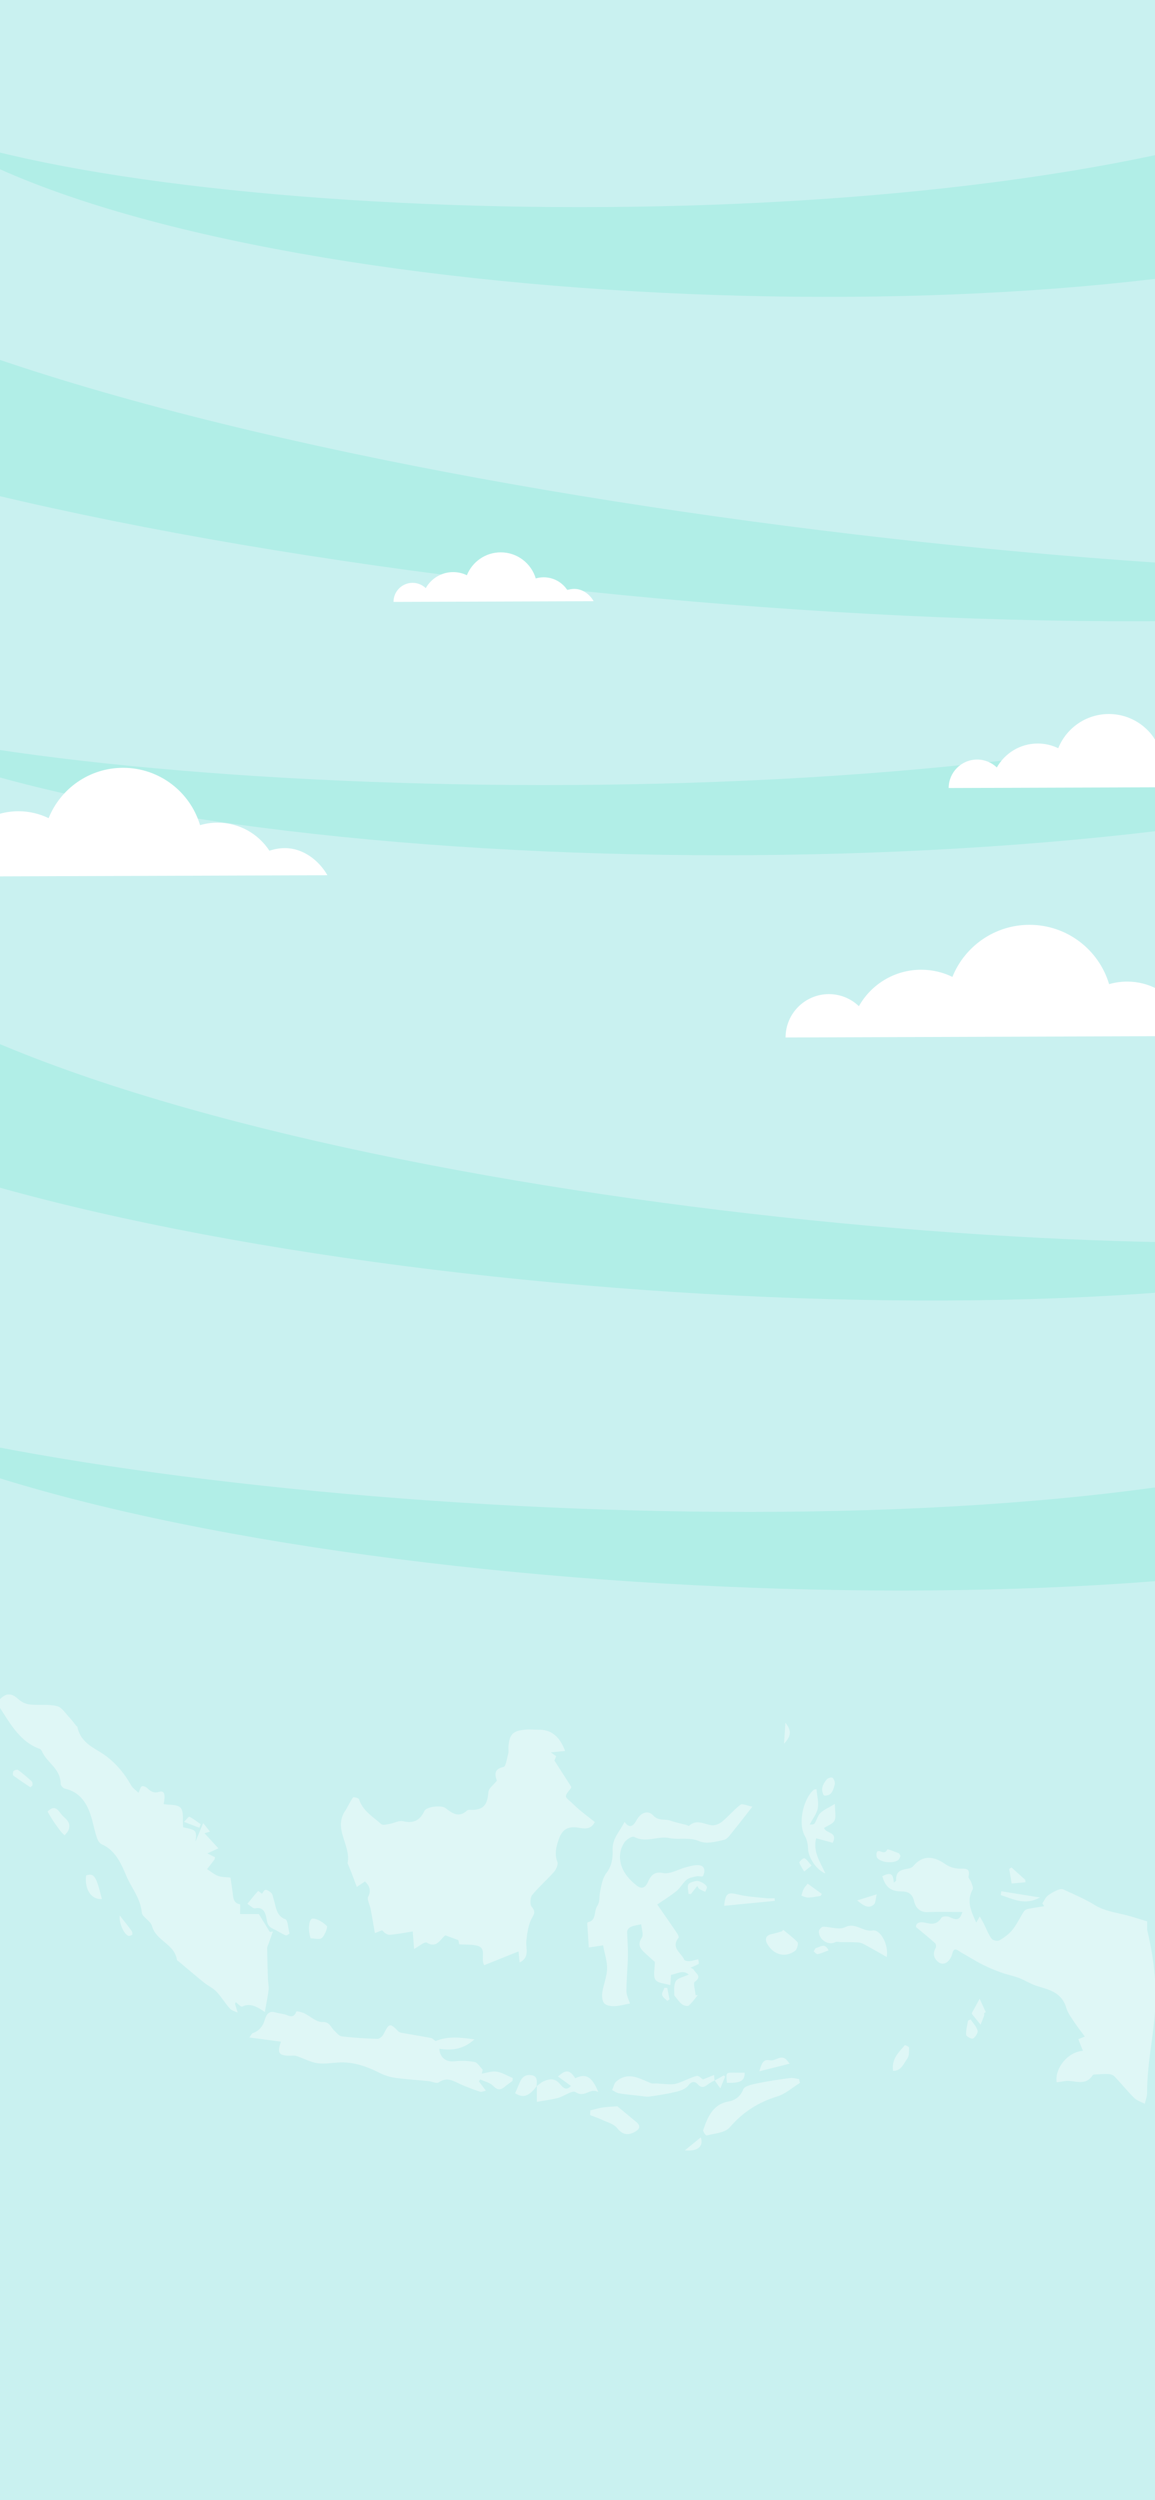 <svg width="390" height="844" viewBox="0 0 390 844" fill="none" xmlns="http://www.w3.org/2000/svg">
<rect x="0" y="0" width="390" height="844" fill="#333333" stroke="none"/>
<g clip-path="url(#clip0_1729_2395)">
<rect width="390" height="844" fill="white"/>
<g clip-path="url(#clip1_1729_2395)">
<path d="M461 -6H-6V845H461V-6Z" fill="#C9F1F0"/>
<mask id="mask0_1729_2395" style="mask-type:luminance" maskUnits="userSpaceOnUse" x="-7" y="-7" width="469" height="657">
<path d="M461.142 -6.492H-6.492V649.5H461.142V-6.492Z" fill="white"/>
</mask>
<g mask="url(#mask0_1729_2395)">
<path d="M-17.964 48.002L-17.658 46.597C83.341 78.698 358.882 82.646 469.1 26.533L479.968 75.238C360.433 116.931 80.294 105.498 -17.964 48.002Z" fill="#B1EEE7"/>
</g>
<mask id="mask1_1729_2395" style="mask-type:luminance" maskUnits="userSpaceOnUse" x="-7" y="-7" width="469" height="657">
<path d="M461.142 -6.492H-6.492V649.5H461.142V-6.492Z" fill="white"/>
</mask>
<g mask="url(#mask1_1729_2395)">
<path d="M-46.383 245.747L-46.154 244.326C67.921 273.104 376.273 278.183 493.991 218.221L506.272 256.279C377.174 302.104 66.538 300.08 -46.383 245.747Z" fill="#B1EEE7"/>
</g>
<mask id="mask2_1729_2395" style="mask-type:luminance" maskUnits="userSpaceOnUse" x="-7" y="-7" width="469" height="657">
<path d="M461.142 -6.492H-6.492V649.5H461.142V-6.492Z" fill="white"/>
</mask>
<g mask="url(#mask2_1729_2395)">
<path d="M-53.692 477.356L-53.387 475.951C59.061 510.526 366.756 531.362 487.384 477.494L497.703 516.132C366.428 555.298 56.304 537.388 -53.692 477.356Z" fill="#B1EEE7"/>
</g>
<mask id="mask3_1729_2395" style="mask-type:luminance" maskUnits="userSpaceOnUse" x="-7" y="-7" width="469" height="657">
<path d="M461.142 -6.492H-6.492V649.5H461.142V-6.492Z" fill="white"/>
</mask>
<g mask="url(#mask3_1729_2395)">
<path d="M560.361 191.81L560.308 190.367C420.899 205.756 60.833 165.163 -69.212 91.956L-95.179 138.294C50.507 198.776 418.371 232.725 560.361 191.81Z" fill="#B1EEE7"/>
</g>
<mask id="mask4_1729_2395" style="mask-type:luminance" maskUnits="userSpaceOnUse" x="-7" y="-7" width="469" height="657">
<path d="M461.142 -6.492H-6.492V649.5H461.142V-6.492Z" fill="white"/>
</mask>
<g mask="url(#mask4_1729_2395)">
<path d="M505.989 415.064L505.875 413.628C387.561 433.211 78.178 403.547 -36.34 334.373L-56.32 381.436C70.953 437.427 386.683 460.21 505.989 415.064Z" fill="#B1EEE7"/>
</g>
<mask id="mask5_1729_2395" style="mask-type:luminance" maskUnits="userSpaceOnUse" x="-7" y="121" width="469" height="657">
<path d="M461.142 121.508H-6.492V777.5H461.142V121.508Z" fill="white"/>
</mask>
<g mask="url(#mask5_1729_2395)">
<path d="M96.241 286.312C94.393 286.312 92.629 286.632 90.971 287.19C87.229 281.485 80.775 277.712 73.443 277.712C71.396 277.712 69.426 278.01 67.554 278.56C64.217 267.363 53.853 259.198 41.571 259.198C30.176 259.198 20.423 266.232 16.413 276.199C13.335 274.703 9.875 273.862 6.225 273.862C-2.505 273.862 -10.112 278.666 -14.107 285.769C-16.65 283.333 -20.087 281.828 -23.89 281.828C-31.703 281.828 -38.043 288.168 -38.043 295.981L110.554 295.461C107.713 290.482 102.374 286.312 96.241 286.312Z" fill="white"/>
</g>
<mask id="mask6_1729_2395" style="mask-type:luminance" maskUnits="userSpaceOnUse" x="-71" y="113" width="469" height="657">
<path d="M397.142 113.508H-70.492V769.5H397.142V113.508Z" fill="white"/>
</mask>
<g mask="url(#mask6_1729_2395)">
<path d="M411.569 259.47C410.316 259.47 409.117 259.684 407.987 260.065C405.444 256.193 401.06 253.627 396.08 253.627C394.69 253.627 393.346 253.833 392.078 254.2C389.81 246.593 382.768 241.04 374.42 241.04C366.675 241.04 360.054 245.821 357.327 252.588C355.234 251.573 352.89 251 350.407 251C344.473 251 339.31 254.261 336.591 259.088C334.865 257.431 332.528 256.407 329.946 256.407C324.638 256.407 320.331 260.715 320.331 266.023L421.284 265.671C419.367 262.296 415.732 259.47 411.569 259.47Z" fill="white"/>
</g>
<mask id="mask7_1729_2395" style="mask-type:luminance" maskUnits="userSpaceOnUse" x="-7" y="153" width="469" height="657">
<path d="M461.142 153.508H-6.492V809.5H461.142V153.508Z" fill="white"/>
</mask>
<g mask="url(#mask7_1729_2395)">
<path d="M193.956 198.799C193.116 198.799 192.314 198.944 191.558 199.196C189.855 196.599 186.922 194.888 183.584 194.888C182.653 194.888 181.759 195.026 180.904 195.27C179.384 190.176 174.671 186.464 169.088 186.464C163.902 186.464 159.473 189.664 157.647 194.193C156.249 193.514 154.676 193.132 153.011 193.132C149.04 193.132 145.58 195.316 143.762 198.547C142.609 197.439 141.043 196.752 139.309 196.752C135.758 196.752 132.871 199.631 132.871 203.191L200.448 202.954C199.173 200.693 196.744 198.799 193.956 198.799Z" fill="white"/>
</g>
<path d="M404.184 340.257C402.274 340.257 400.449 340.585 398.731 341.166C394.858 335.262 388.183 331.367 380.599 331.367C378.483 331.367 376.444 331.672 374.504 332.237C371.052 320.651 360.329 312.204 347.62 312.204C335.828 312.204 325.746 319.482 321.591 329.786C318.406 328.235 314.832 327.364 311.051 327.364C302.016 327.364 294.149 332.329 290.017 339.676C287.39 337.156 283.831 335.598 279.898 335.598C271.809 335.598 265.256 342.151 265.256 350.239L418.978 349.697C416.053 344.564 410.523 340.257 404.184 340.257Z" fill="white"/>
</g>
<g clip-path="url(#clip2_1729_2395)">
<g opacity="0.4">
<path d="M0 573.586C2.265 571.387 3.9 571.534 6.23 573.635C7.244 574.551 8.659 575.254 9.951 575.393C13.049 575.728 16.271 575.23 19.271 575.957C20.89 576.35 22.19 578.508 23.572 579.939C24.349 580.749 25.003 581.705 25.723 582.588C25.837 582.727 26.09 582.809 26.123 582.956C27.358 588.876 32.403 590.143 36.09 593.013C39.426 595.597 42.075 598.785 44.217 602.604C44.831 603.699 45.975 604.427 46.768 605.212C47.202 604.288 47.382 603.315 47.88 603.037C48.297 602.8 49.229 603.176 49.679 603.609C50.881 604.77 51.985 605.441 53.734 604.901C55.468 604.362 55.934 605.621 55.272 609.038C57.258 609.398 59.932 609.038 61.028 610.322C62.115 611.606 61.624 614.557 61.837 616.871C66.285 617.722 66.547 617.959 65.991 621.695C66.947 619.414 67.667 617.713 68.615 615.449C69.605 616.683 70.144 617.362 70.913 618.327C69.997 618.597 69.457 618.752 69.049 618.866C70.479 620.42 71.943 622.006 73.75 623.968C72.106 624.729 71.281 625.105 70.038 625.677C71.174 626.249 71.91 626.626 72.605 626.969C72.507 627.394 72.515 627.631 72.417 627.762C71.6 628.85 70.757 629.921 69.923 630.992C71.15 631.777 72.311 632.774 73.627 633.273C74.846 633.731 76.227 633.649 77.814 633.845C78.043 635.358 78.312 636.985 78.525 638.62C78.77 640.46 78.672 642.455 81.035 642.864C81.198 642.888 81.059 645.178 81.059 646.151H87.412C88.778 648.391 89.947 650.296 91.108 652.201C91.46 652.144 91.803 652.086 92.155 652.037C91.68 653.378 91.198 654.727 90.724 656.077C90.536 656.624 90.201 657.18 90.209 657.728C90.25 661.211 90.356 664.686 90.479 668.169C90.519 669.347 90.838 670.557 90.707 671.701C90.43 674.04 89.923 676.337 89.416 679.224C86.963 677.58 84.608 676.027 81.754 677.392C81.321 677.596 80.365 676.444 79.629 675.904C79.498 676.239 79.351 676.419 79.392 676.542C79.661 677.515 79.964 678.471 80.258 679.428C79.375 678.995 78.271 678.782 77.634 678.071C76.023 676.272 74.739 674.089 73.088 672.355C71.894 671.104 70.259 670.385 68.901 669.298C66.023 666.975 63.203 664.563 60.365 662.184C60.153 662.004 59.785 661.857 59.752 661.645C58.869 656.093 52.729 655.373 51.298 650.141C50.824 648.399 48.027 647.23 47.88 645.619C47.422 640.754 44.405 637.41 42.697 633.355C40.898 629.078 38.878 624.549 34.357 622.611C33.67 622.317 33.04 621.352 32.762 620.534C32.1 618.597 31.675 616.569 31.152 614.582C29.745 609.202 27.284 604.975 21.872 603.814C21.316 603.691 20.482 602.775 20.482 602.228C20.482 597.003 15.846 595.147 14.145 591.19C14.006 590.854 13.695 590.495 13.393 590.388C6.958 588.107 3.606 582.188 0 576.562V573.586Z" fill="white"/>
<path d="M175.454 662.487C175.324 661.162 175.225 660.214 175.087 658.775C171.031 660.402 167.213 661.931 163.484 663.419C162.217 661.179 164.351 657.867 161.424 656.935C159.511 656.322 157.385 656.543 155.055 656.371C154.973 655.987 154.809 655.177 154.768 654.965C153.092 654.343 151.776 653.853 150.37 653.338C148.677 654.572 147.541 657.867 144.115 655.815C143.354 655.357 141.572 657.025 139.822 657.941C139.675 656.036 139.544 654.27 139.364 652.029C136.773 652.43 134.205 652.945 131.621 653.158C130.755 653.231 129.831 652.561 129.046 651.629C128.261 651.939 127.476 652.242 126.577 652.594C126.078 649.707 125.645 647.025 125.138 644.36C124.982 643.551 124.606 642.79 124.402 641.981C124.271 641.482 124.058 640.803 124.255 640.444C125.358 638.391 124.917 636.748 123.233 635.154C122.35 635.742 121.409 636.372 120.485 636.993C119.79 635.154 119.136 633.42 118.474 631.695C118.188 630.951 117.885 630.207 117.583 629.471C117.509 629.291 117.329 629.087 117.362 628.94C118.597 622.995 112.464 617.493 116.52 611.361C117.485 609.897 118.172 608.196 119.194 606.806C119.39 606.537 121.09 606.97 121.246 607.436C122.595 611.5 125.98 613.274 128.686 615.759C129.25 616.275 130.575 615.898 131.515 615.735C133.052 615.473 134.679 614.484 136.078 614.811C139.373 615.58 141.686 614.778 143.281 611.377C143.992 609.856 149.029 609.292 150.435 610.388C152.684 612.137 154.916 613.756 157.655 611.246C158.162 610.788 159.192 611.042 159.985 610.985C163.493 610.707 164.605 608.998 164.915 604.942C165.013 603.683 166.649 602.563 167.777 601.132C167.033 599.064 166.796 597.134 170.05 596.496C170.81 596.349 171.195 593.495 171.636 591.844C171.808 591.214 171.62 590.47 171.669 589.783C171.996 585.033 173.541 584.256 177.572 583.88C179.036 583.749 180.516 583.946 181.987 583.929C186.059 583.872 189.019 586.17 190.809 591.1C189.272 591.247 187.841 591.394 186.002 591.574C186.721 592.097 187.163 592.416 187.809 592.89C187.547 593.512 187.277 594.166 187.204 594.329C189.182 597.412 190.998 600.241 192.854 603.135C192.854 603.242 192.911 603.495 192.821 603.61C190.114 607.06 190.679 606.218 193.835 609.308C195.985 611.418 198.438 613.135 200.85 615.097C199.395 617.877 197.171 617.272 195.208 616.986C191.872 616.503 189.886 617.403 188.659 620.96C187.833 623.363 187.147 625.882 188.226 628.629C188.536 629.414 187.768 631.139 187.048 631.948C184.669 634.638 181.946 636.977 179.665 639.765C179.027 640.542 178.905 643.003 179.485 643.632C181.39 645.717 179.78 646.821 179.117 648.522C178.3 650.599 177.956 652.961 177.727 655.243C177.474 657.761 178.995 660.819 175.414 662.511L175.454 662.487Z" fill="white"/>
<path d="M365.659 692.338C365.062 690.826 364.604 689.665 364.106 688.397C364.76 688.127 365.447 687.849 366.297 687.498C365.013 685.765 363.811 684.268 362.748 682.649C361.759 681.137 360.59 679.624 360.075 677.907C358.391 672.249 353.885 671.693 349.74 670.303C347.802 669.657 346.02 668.472 344.107 667.744C342.136 667 340.051 666.616 338.064 665.896C336.004 665.16 333.968 664.302 331.981 663.329C330.084 662.397 328.261 661.268 326.421 660.205C325.546 659.707 324.663 659.216 323.829 658.644C322.709 657.875 322.006 657.744 321.556 659.519C320.878 662.192 318.785 663.664 317.059 662.511C315.531 661.481 314.697 659.715 315.956 657.573C316.16 657.221 316.046 656.248 315.759 655.995C313.887 654.31 311.933 652.741 309.317 650.566C309.169 649.168 310.576 648.644 312.301 649.053C314.468 649.568 316.332 649.871 317.861 647.418C318.204 646.862 319.831 646.805 320.624 647.173C323.29 648.399 324.009 648.162 324.982 645.464C321.131 645.464 317.133 645.341 313.143 645.505C310.666 645.603 309.137 644 308.679 641.907C308.057 639.07 306.389 638.538 304.427 638.522C300.838 638.489 299.031 637.206 297.911 633.379C300.691 631.973 301.623 632.447 301.811 635.579C302.146 635.243 302.604 634.998 302.587 634.777C302.424 631.196 304.852 631.204 306.978 630.738C307.477 630.632 308.033 630.354 308.368 629.953C311.72 625.947 315.563 626.789 319.038 629.193C320.943 630.509 322.685 630.877 324.729 630.828C326.282 630.787 327.648 630.926 327.035 633.453C326.904 633.976 327.721 634.736 327.958 635.448C328.22 636.225 328.711 637.328 328.433 637.835C326.143 641.989 328.089 645.447 329.626 649.029C330.06 648.293 330.452 647.622 330.845 646.96C331.294 647.769 331.76 648.562 332.186 649.396C333.052 651.105 333.731 652.986 334.835 654.482C335.293 655.104 336.854 655.373 337.533 654.989C339.135 654.073 340.722 652.88 341.907 651.408C343.371 649.585 344.401 647.336 345.693 645.325C345.963 644.9 346.51 644.54 346.976 644.442C348.832 644.066 350.713 643.804 352.585 643.501C352.381 643.183 352.168 642.872 351.964 642.553C352.536 641.694 352.97 640.64 353.706 640.018C354.678 639.192 355.848 638.604 356.992 638.081C357.606 637.803 358.456 637.574 359.012 637.827C362.585 639.479 366.24 641.008 369.608 643.084C372.862 645.088 376.37 645.562 379.861 646.42C382.331 647.025 384.759 647.859 387.359 648.636V651.498C393.704 678.079 387.384 688.16 387.335 706.491C387.335 707.734 386.828 708.977 386.55 710.212C385.339 709.566 383.925 709.173 382.96 708.217C380.646 705.935 378.586 703.352 376.337 700.989C375.847 700.474 374.988 700.196 374.293 700.163C372.691 700.098 371.088 700.253 369.478 700.335C369.306 700.343 369.069 700.4 368.987 700.531C366.354 704.611 362.577 701.978 359.355 702.583C358.505 702.738 357.646 702.82 356.788 702.943C356.118 698.282 360.426 692.714 365.659 692.322V692.338Z" fill="white"/>
<path d="M210.915 615.073C212.615 617.419 213.866 616.446 214.937 614.451C216.254 611.998 218.78 610.903 220.522 612.832C222.37 614.876 224.455 613.928 226.352 614.615C228.093 615.244 229.916 615.58 231.707 616.054C232.042 616.144 232.525 616.487 232.672 616.348C235.19 614.059 237.676 615.776 240.235 616.176C241.371 616.356 242.859 615.735 243.832 614.942C245.991 613.192 247.806 610.911 250.014 609.259C250.7 608.744 252.197 609.562 254.053 609.897C251.461 613.2 249.629 615.637 247.692 617.975C246.719 619.153 245.697 620.829 244.478 621.107C241.739 621.728 238.526 622.603 236.139 621.573C232.664 620.076 229.32 621.172 226.025 620.502C222.084 619.7 218.143 622.243 214.185 620.126C213.482 619.749 211.602 620.894 210.907 621.892C208.871 624.835 208.928 628.334 210.481 631.392C211.528 633.453 213.31 635.203 215.076 636.601C216.197 637.492 217.668 637.77 218.707 635.472C219.598 633.494 220.718 631.63 223.825 632.3C226.27 632.823 229.099 630.967 231.781 630.305C233.301 629.929 234.961 629.422 236.425 629.733C238.093 630.084 238.125 631.908 237.373 633.314C237.177 633.69 235.926 633.257 235.198 633.42C234.045 633.682 232.745 633.845 231.846 634.573C230.571 635.603 229.753 637.32 228.477 638.35C226.262 640.133 223.841 641.605 221.928 642.921C224.152 646.134 226.401 649.348 228.6 652.593C228.894 653.027 229.303 653.91 229.148 654.098C226.409 657.63 230.055 659.208 231.02 661.546C231.184 661.947 232.206 662.102 232.811 662.053C233.808 661.972 234.798 661.628 235.787 661.399C235.836 661.939 236.081 662.847 235.901 662.969C235.108 663.492 234.193 663.787 233.179 664.236C233.522 664.465 234.045 664.621 234.266 664.997C234.994 666.231 237.169 667.27 234.536 669.085C234.021 669.445 234.74 672.004 234.888 673.549C235.133 673.541 235.378 673.525 235.615 673.517C234.61 674.727 233.71 676.1 232.533 677.057C232.083 677.417 230.857 677.041 230.235 676.583C229.369 675.929 228.739 674.882 227.668 673.598C227.742 672.535 227.374 670.328 228.15 668.897C228.796 667.703 230.791 667.425 232.557 666.567C230.521 664.817 228.567 666.403 226.572 666.689C226.507 667.695 226.45 668.562 226.352 670.164C224.504 669.567 222.149 669.567 221.307 668.308C220.465 667.049 221.119 664.539 221.119 662.315C220.293 661.579 218.985 660.451 217.726 659.265C216.213 657.843 215.109 656.526 216.744 654.065C217.358 653.141 216.63 651.122 216.507 649.601C215.354 649.871 214.144 650.002 213.057 650.468C212.28 650.803 211.667 651.612 211.757 652.34C211.855 655.03 212.076 657.728 212.019 660.418C211.937 664.343 211.52 668.267 211.528 672.192C211.528 673.639 212.329 675.078 212.714 676.354C210.833 676.697 209.181 677.196 207.522 677.245C206.336 677.278 204.815 677.106 204.039 676.305C203.36 675.61 203.188 673.852 203.36 672.674C203.761 669.976 204.905 667.352 204.987 664.67C205.069 662.152 204.169 659.592 203.646 656.723C202.158 656.943 200.801 657.148 198.814 657.442C198.642 654.727 198.462 652.078 198.299 649.421C198.291 649.249 198.397 648.922 198.479 648.906C201.455 648.424 200.49 645.21 201.61 643.526C202.64 641.973 202.281 640.517 202.559 639.005C202.992 636.682 203.425 634.017 204.734 632.333C206.565 629.978 206.966 627.247 206.851 624.729C206.704 621.466 208.241 619.471 209.656 617.198C210.048 616.577 210.4 615.923 210.882 615.089L210.915 615.073Z" fill="white"/>
<path d="M84.199 687.809C84.731 687.122 84.984 686.468 85.376 686.337C87.355 685.683 88.753 684.105 89.35 682.003C89.865 680.196 90.732 678.717 92.85 679.322C93.839 679.608 94.861 679.755 95.867 679.951C97.338 680.229 99.006 681.824 100.069 679.068C100.143 678.864 101.835 679.232 102.669 679.624C104.771 680.605 106.856 682.707 108.867 682.6C111.328 682.469 111.647 684.35 112.849 685.47C113.642 686.214 114.476 687.334 115.375 687.441C119.382 687.915 123.412 688.176 127.443 688.291C128.147 688.307 129.16 687.432 129.536 686.664C131.319 683.009 131.728 682.87 134.328 685.601C134.622 685.912 135.064 686.149 135.472 686.222C138.817 686.827 142.169 687.343 145.505 687.997C146.11 688.119 146.641 688.741 147.075 689.035C151.204 687.318 155.316 687.784 160.206 688.454C156.191 692.06 152.324 692.199 148.35 691.643C148.522 694.685 150.713 696.165 153.387 695.862C155.66 695.601 158.031 695.658 160.271 696.107C161.285 696.312 162.094 697.8 163.002 698.708C162.896 699.141 162.781 699.582 162.675 700.016C164.359 699.762 166.093 699.092 167.711 699.353C169.576 699.648 171.342 700.76 173.149 701.52C173.108 701.855 173.075 702.191 173.034 702.518C172.176 703.155 171.285 703.736 170.467 704.431C169.077 705.608 168.022 705.706 166.559 704.202C165.438 703.049 163.656 702.698 162.168 701.994C162.013 702.207 161.849 702.411 161.694 702.624C162.405 703.564 163.116 704.504 164.073 705.78C163.321 705.935 162.634 706.311 162.103 706.14C159.879 705.396 157.663 704.586 155.504 703.613C153.125 702.542 150.958 701.021 148.227 702.943C147.426 703.507 145.856 702.665 144.638 702.542C140.836 702.166 137.018 701.953 133.232 701.414C131.425 701.152 129.594 700.506 127.926 699.664C123.576 697.465 119.12 695.993 114.296 696.263C111.884 696.394 109.423 696.86 107.068 696.484C104.672 696.107 102.416 694.799 100.053 694.072C99.137 693.794 98.099 694.047 97.126 693.982C94.068 693.761 93.618 692.976 94.845 689.231C91.37 688.773 88.026 688.332 84.191 687.825L84.199 687.809Z" fill="white"/>
<path d="M270.087 703.18C267.56 704.733 265.181 706.9 262.475 707.726C256.22 709.631 250.979 712.861 246.425 718.142C244.749 720.088 241.29 720.17 238.6 720.914C238.338 720.988 237.3 719.524 237.439 719.107C239.001 714.471 240.816 710.285 246.114 709.402C247.757 709.124 249.916 708.061 250.938 705.388C251.42 704.137 254.037 703.654 255.77 703.286C259.433 702.518 263.137 701.994 266.841 701.504C267.806 701.373 268.828 701.725 269.817 701.855C269.907 702.297 269.997 702.738 270.087 703.172V703.18Z" fill="white"/>
<path d="M278.712 632.455C275.581 631.229 272.915 626.977 272.85 624.14C272.817 622.734 272.531 621.131 271.853 619.97C269.195 615.391 271.436 607.011 274.731 604.247C275.025 603.994 275.524 604.035 275.704 603.986C275.9 606.25 276.48 608.425 276.145 610.412C275.843 612.195 274.534 613.764 273.406 615.939C273.79 615.882 274.698 616.029 274.992 615.629C275.785 614.533 276.096 612.914 277.004 612.039C278.214 610.878 279.824 610.232 281.917 608.973C281.917 611.639 282.384 613.462 281.787 614.607C281.182 615.768 279.53 616.258 278.263 617.092C278.933 619.128 282.98 618.237 281.19 622.104C279.44 621.63 277.551 621.115 275.589 620.575C274.436 625.113 276.897 628.449 278.704 632.447L278.712 632.455Z" fill="white"/>
<path d="M241.298 702.321C240.586 702.73 239.826 703.049 239.18 703.556C237.954 704.513 236.94 705.134 235.55 703.572C234.724 702.649 233.588 702.493 232.443 703.989C231.593 705.11 229.982 705.747 228.6 706.083C225.558 706.827 222.46 707.325 219.369 707.751C218.192 707.914 216.965 707.62 215.763 707.489C213.49 707.244 211.217 707.047 208.969 706.671C208.176 706.54 207.448 705.952 206.696 705.567C207.137 704.603 207.35 703.335 208.037 702.73C212.002 699.239 215.845 701.594 219.704 703.221C220.309 703.474 221.061 703.294 221.748 703.335C223.384 703.433 225.019 703.63 226.654 703.621C227.553 703.621 228.494 703.401 229.36 703.082C231.339 702.346 233.252 701.316 235.272 700.784C235.918 700.613 236.809 701.643 237.365 701.978C238.673 701.455 239.891 700.964 241.118 700.474C241.167 701.103 241.224 701.733 241.273 702.362L241.306 702.305L241.298 702.321Z" fill="white"/>
<path d="M299.415 660.663C296.815 659.192 294.428 657.802 291.999 656.485C291.321 656.117 290.56 655.79 289.824 655.741C287.797 655.619 285.769 655.651 283.741 655.619C283.185 655.61 282.539 655.382 282.098 655.619C279.751 656.902 276.44 654.858 276.489 651.956C276.497 651.416 277.429 650.435 277.936 650.435C280.422 650.419 283.3 651.612 285.311 650.598C288.884 648.808 291.411 652.283 294.648 651.694C297.273 651.212 300.175 656.592 299.407 660.655L299.415 660.663Z" fill="white"/>
<path d="M181.194 704.3C181.93 703.744 182.609 703.041 183.418 702.681C185.242 701.855 187.016 701.389 188.774 703.196C189.796 704.251 190.916 706.246 192.78 704.169C191.366 703.139 189.927 702.092 188.414 700.997C191.12 698.536 192.429 698.74 194.235 701.569C197.833 699.885 199.844 700.931 202.027 706.246C199.264 704.66 197.424 708.315 194.424 706.303C193.205 705.494 190.474 707.701 188.373 708.249C186.141 708.838 183.835 709.091 181.276 709.549V704.21L181.211 704.3H181.194Z" fill="white"/>
<path d="M97.755 652.741C97.486 652.88 96.864 653.509 96.48 653.354C95.188 652.847 94.011 652.013 92.751 651.408C91.468 650.795 90.462 650.41 90.119 648.358C89.8 646.453 89.309 643.526 86.137 644.237C85.475 644.384 84.608 643.379 83.52 642.708C84.935 640.975 85.99 639.626 87.143 638.383C87.233 638.285 88.017 638.988 88.459 639.307C88.753 638.955 89.195 637.974 89.628 637.982C90.323 637.991 91.116 638.53 91.664 639.086C92.065 639.495 92.13 640.305 92.343 640.942C93.234 643.575 93.144 646.747 96.415 647.941C97.191 648.227 97.273 650.852 97.764 652.732L97.755 652.741Z" fill="white"/>
<path d="M208.437 711.037C210.293 712.574 212.558 714.447 214.823 716.319C216.777 717.93 215.575 719.042 214.218 719.761C212.043 720.922 210.187 720.702 208.356 718.396C207.268 717.022 205.249 716.524 203.597 715.747C202.191 715.085 200.711 714.594 199.264 714.03C199.28 713.498 199.296 712.967 199.321 712.435C200.711 712.1 202.093 711.667 203.491 711.454C205.003 711.225 206.541 711.185 208.437 711.037Z" fill="white"/>
<path d="M264.469 651.482C266.121 652.855 267.871 654.114 269.334 655.701C269.645 656.036 269.163 658.047 268.558 658.505C265.328 660.958 261.51 660.067 259.278 656.584C258.035 654.646 258.566 653.297 260.659 652.888C261.78 652.667 262.883 652.299 263.995 651.988C264.151 651.817 264.306 651.645 264.469 651.473V651.482Z" fill="white"/>
<path d="M244.519 643.371C244.953 639.078 245.73 638.694 249.196 639.544C252.32 640.313 255.574 640.452 258.771 640.811C259.695 640.918 260.635 640.828 261.559 640.828C261.575 641.122 261.591 641.417 261.608 641.703C255.974 642.251 250.349 642.798 244.511 643.371H244.519Z" fill="white"/>
<path d="M181.26 704.21C178.578 707.783 176.567 708.347 173.926 706.63C174.465 705.396 174.997 704.259 175.463 703.09C176.231 701.144 177.482 700.253 179.428 700.547C181.677 700.882 181.244 702.689 181.194 704.308L181.268 704.218L181.26 704.21Z" fill="white"/>
<path d="M104.91 654.36C103.831 651.449 104.288 647.516 105.736 647.663C107.379 647.827 109.129 648.963 110.388 650.214C110.707 650.533 109.685 653.378 108.695 654.212C107.87 654.907 106.202 654.351 104.902 654.351L104.91 654.36Z" fill="white"/>
<path d="M16.05 611.565C18.217 609.325 19.337 610.625 20.596 612.317C21.814 613.953 24.161 614.86 23.18 617.705C22.934 618.425 22.28 618.965 21.806 619.586C21.348 619.12 20.849 618.695 20.449 618.18C19.623 617.109 18.814 616.005 18.061 614.868C17.334 613.773 16.688 612.612 16.05 611.565Z" fill="white"/>
<path d="M34.398 641.065C30.865 641.457 28.453 637.713 29.083 633.109C31.789 632.267 32.46 633.257 34.398 641.065Z" fill="white"/>
<path d="M332.316 679.575C332.316 679.87 332.398 680.197 332.3 680.45C331.932 681.472 331.515 682.478 331.114 683.492C330.141 682.306 329.16 681.121 328.204 679.91C328.122 679.812 328.187 679.502 328.269 679.346C329.103 677.809 329.953 676.28 330.795 674.751C331.482 676.256 332.177 677.76 332.864 679.265C332.684 679.371 332.496 679.469 332.316 679.575Z" fill="white"/>
<path d="M301.541 699.067C301.009 694.955 303.503 692.813 305.523 690.442C305.645 690.303 306.962 690.957 306.962 691.226C306.945 692.469 307.019 694.039 306.398 694.889C305.155 696.582 304.329 699.198 301.549 699.067H301.541Z" fill="white"/>
<path d="M304.092 626.528C303.838 627.026 303.715 627.558 303.405 627.828C301.876 629.169 297.534 628.858 296.201 627.198C295.866 626.781 295.858 625.44 296.185 625.097C297.044 624.197 298.589 626.503 299.603 624.369C299.734 624.091 302.121 625.113 303.437 625.604C303.699 625.702 303.846 626.168 304.092 626.528Z" fill="white"/>
<path d="M266.62 696.664C263.031 697.563 259.94 698.348 256.392 699.239C257.168 696.803 257.528 695.004 260.038 695.519C261.886 695.903 263.783 693.311 265.696 695.478C265.819 695.617 265.925 695.764 266.62 696.664Z" fill="white"/>
<path d="M338.097 638.465C342.234 639.127 346.371 639.789 351.162 640.558C345.995 643.403 342.005 641.008 337.909 639.757C337.974 639.323 338.031 638.898 338.097 638.465Z" fill="white"/>
<path d="M235.444 636.674C234.626 637.713 233.956 638.563 233.277 639.422C233.015 639.397 232.762 639.373 232.5 639.348C232.443 638.261 232.01 636.903 232.435 636.167C232.852 635.44 234.127 635.178 235.068 635.006C235.697 634.892 236.449 635.186 237.063 635.505C237.676 635.832 238.363 636.315 238.673 636.944C238.845 637.296 238.33 638.073 238.117 638.653C237.463 638.342 236.776 638.089 236.155 637.713C235.877 637.541 235.73 637.116 235.444 636.674Z" fill="white"/>
<path d="M278.189 606.128C276.93 603.896 277.936 602.228 279.105 600.756C279.514 600.241 280.667 599.865 281.108 600.151C281.607 600.47 282.032 601.713 281.868 602.358C281.37 604.313 280.814 606.455 278.189 606.128Z" fill="white"/>
<path d="M327.738 681.717C328.571 682.96 329.7 684.105 330.1 685.503C330.297 686.19 329.316 687.76 328.539 688.177C328.024 688.455 326.258 687.449 326.225 686.926C326.127 685.348 326.609 683.729 326.863 682.126C327.149 681.987 327.443 681.856 327.729 681.717H327.738Z" fill="white"/>
<path d="M251.453 699.713C251.461 702.518 250.096 703.246 245.452 703.123C245.075 699.664 245.116 699.623 248.019 699.705C249.164 699.738 250.308 699.705 251.453 699.705V699.713Z" fill="white"/>
<path d="M277.094 640.035C275.712 640.239 274.33 640.558 272.94 640.599C272.163 640.623 271.37 640.182 270.585 639.953C270.831 639.209 271.002 638.416 271.346 637.721C271.632 637.132 272.123 636.666 272.719 635.881C274.428 637.132 275.965 638.252 277.503 639.372C277.364 639.593 277.233 639.806 277.094 640.026V640.035Z" fill="white"/>
<path d="M10.261 603.372C8.25 602.015 6.312 600.756 4.456 599.374C4.26 599.227 4.317 598.115 4.571 597.878C4.947 597.535 5.789 597.281 6.116 597.518C7.71 598.687 9.223 600.004 10.711 601.345C10.956 601.565 11.038 602.195 10.981 602.604C10.948 602.874 10.539 603.086 10.261 603.364V603.372Z" fill="white"/>
<path d="M341.596 635.832C341.277 633.943 341.016 632.431 340.762 630.91C341.024 630.746 341.286 630.583 341.547 630.419C343.101 631.818 344.646 633.208 346.199 634.606C346.216 634.876 346.24 635.145 346.257 635.423C344.785 635.554 343.305 635.685 341.596 635.84V635.832Z" fill="white"/>
<path d="M289.44 641.539C291.827 640.795 293.536 640.264 296.038 639.487C295.638 641.081 295.67 642.389 295.114 642.888C293.348 644.466 291.713 643.452 289.44 641.547V641.539Z" fill="white"/>
<path d="M40.44 646.633C42.042 648.693 43.301 650.255 44.487 651.89C44.7 652.185 44.781 653.043 44.642 653.141C44.266 653.411 43.669 653.624 43.269 653.477C41.887 652.961 40.088 649.135 40.432 646.633H40.44Z" fill="white"/>
<path d="M231.233 725.926C233.367 724.193 234.961 722.893 236.629 721.536C237.668 724.52 235.64 726.401 231.233 725.926Z" fill="white"/>
<path d="M274.036 629.798C272.826 630.771 272.188 631.286 271.542 631.801C270.962 630.796 270.242 629.847 269.907 628.752C269.825 628.49 271.191 627.182 271.624 627.329C272.384 627.582 272.932 628.596 274.036 629.798Z" fill="white"/>
<path d="M62.115 615.032C62.974 614.206 63.709 613.168 63.971 613.298C65.312 613.977 66.522 614.958 67.781 615.833C67.618 616.234 67.462 616.634 67.299 617.027C65.762 616.438 64.225 615.841 62.115 615.032Z" fill="white"/>
<path d="M279.784 658.415C278.434 658.906 277.298 659.445 276.104 659.69C275.712 659.772 275.197 659.102 274.739 658.775C275.025 658.358 275.278 657.622 275.614 657.573C276.922 657.377 278.426 655.66 279.784 658.407V658.415Z" fill="white"/>
<path d="M265.206 581.542C267.307 584.215 267.209 585.998 264.731 588.671C264.903 586.031 265.034 584.052 265.206 581.542Z" fill="white"/>
<path d="M225.313 675.479C224.7 674.817 223.768 674.261 223.572 673.468C223.4 672.797 224.07 671.865 224.365 671.047C224.684 671.056 225.003 671.072 225.313 671.08C225.567 672.38 225.828 673.68 226.082 674.98C225.82 675.144 225.567 675.307 225.313 675.471V675.479Z" fill="white"/>
<path d="M241.265 702.379C242.32 701.79 243.366 701.201 244.421 700.604C244.568 700.752 244.707 700.891 244.855 701.038C244.388 702.166 243.931 703.294 243.219 705.02C242.377 703.818 241.846 703.057 241.314 702.313L241.273 702.379H241.265Z" fill="white"/>
</g>
</g>
</g>
<defs>
<clipPath id="clip0_1729_2395">
<rect width="390" height="844" fill="white"/>
</clipPath>
<clipPath id="clip1_1729_2395">
<rect width="455" height="845" fill="white"/>
</clipPath>
<clipPath id="clip2_1729_2395">
<rect width="390.171" height="154" fill="white" transform="translate(0 572)"/>
</clipPath>
</defs>
</svg>
